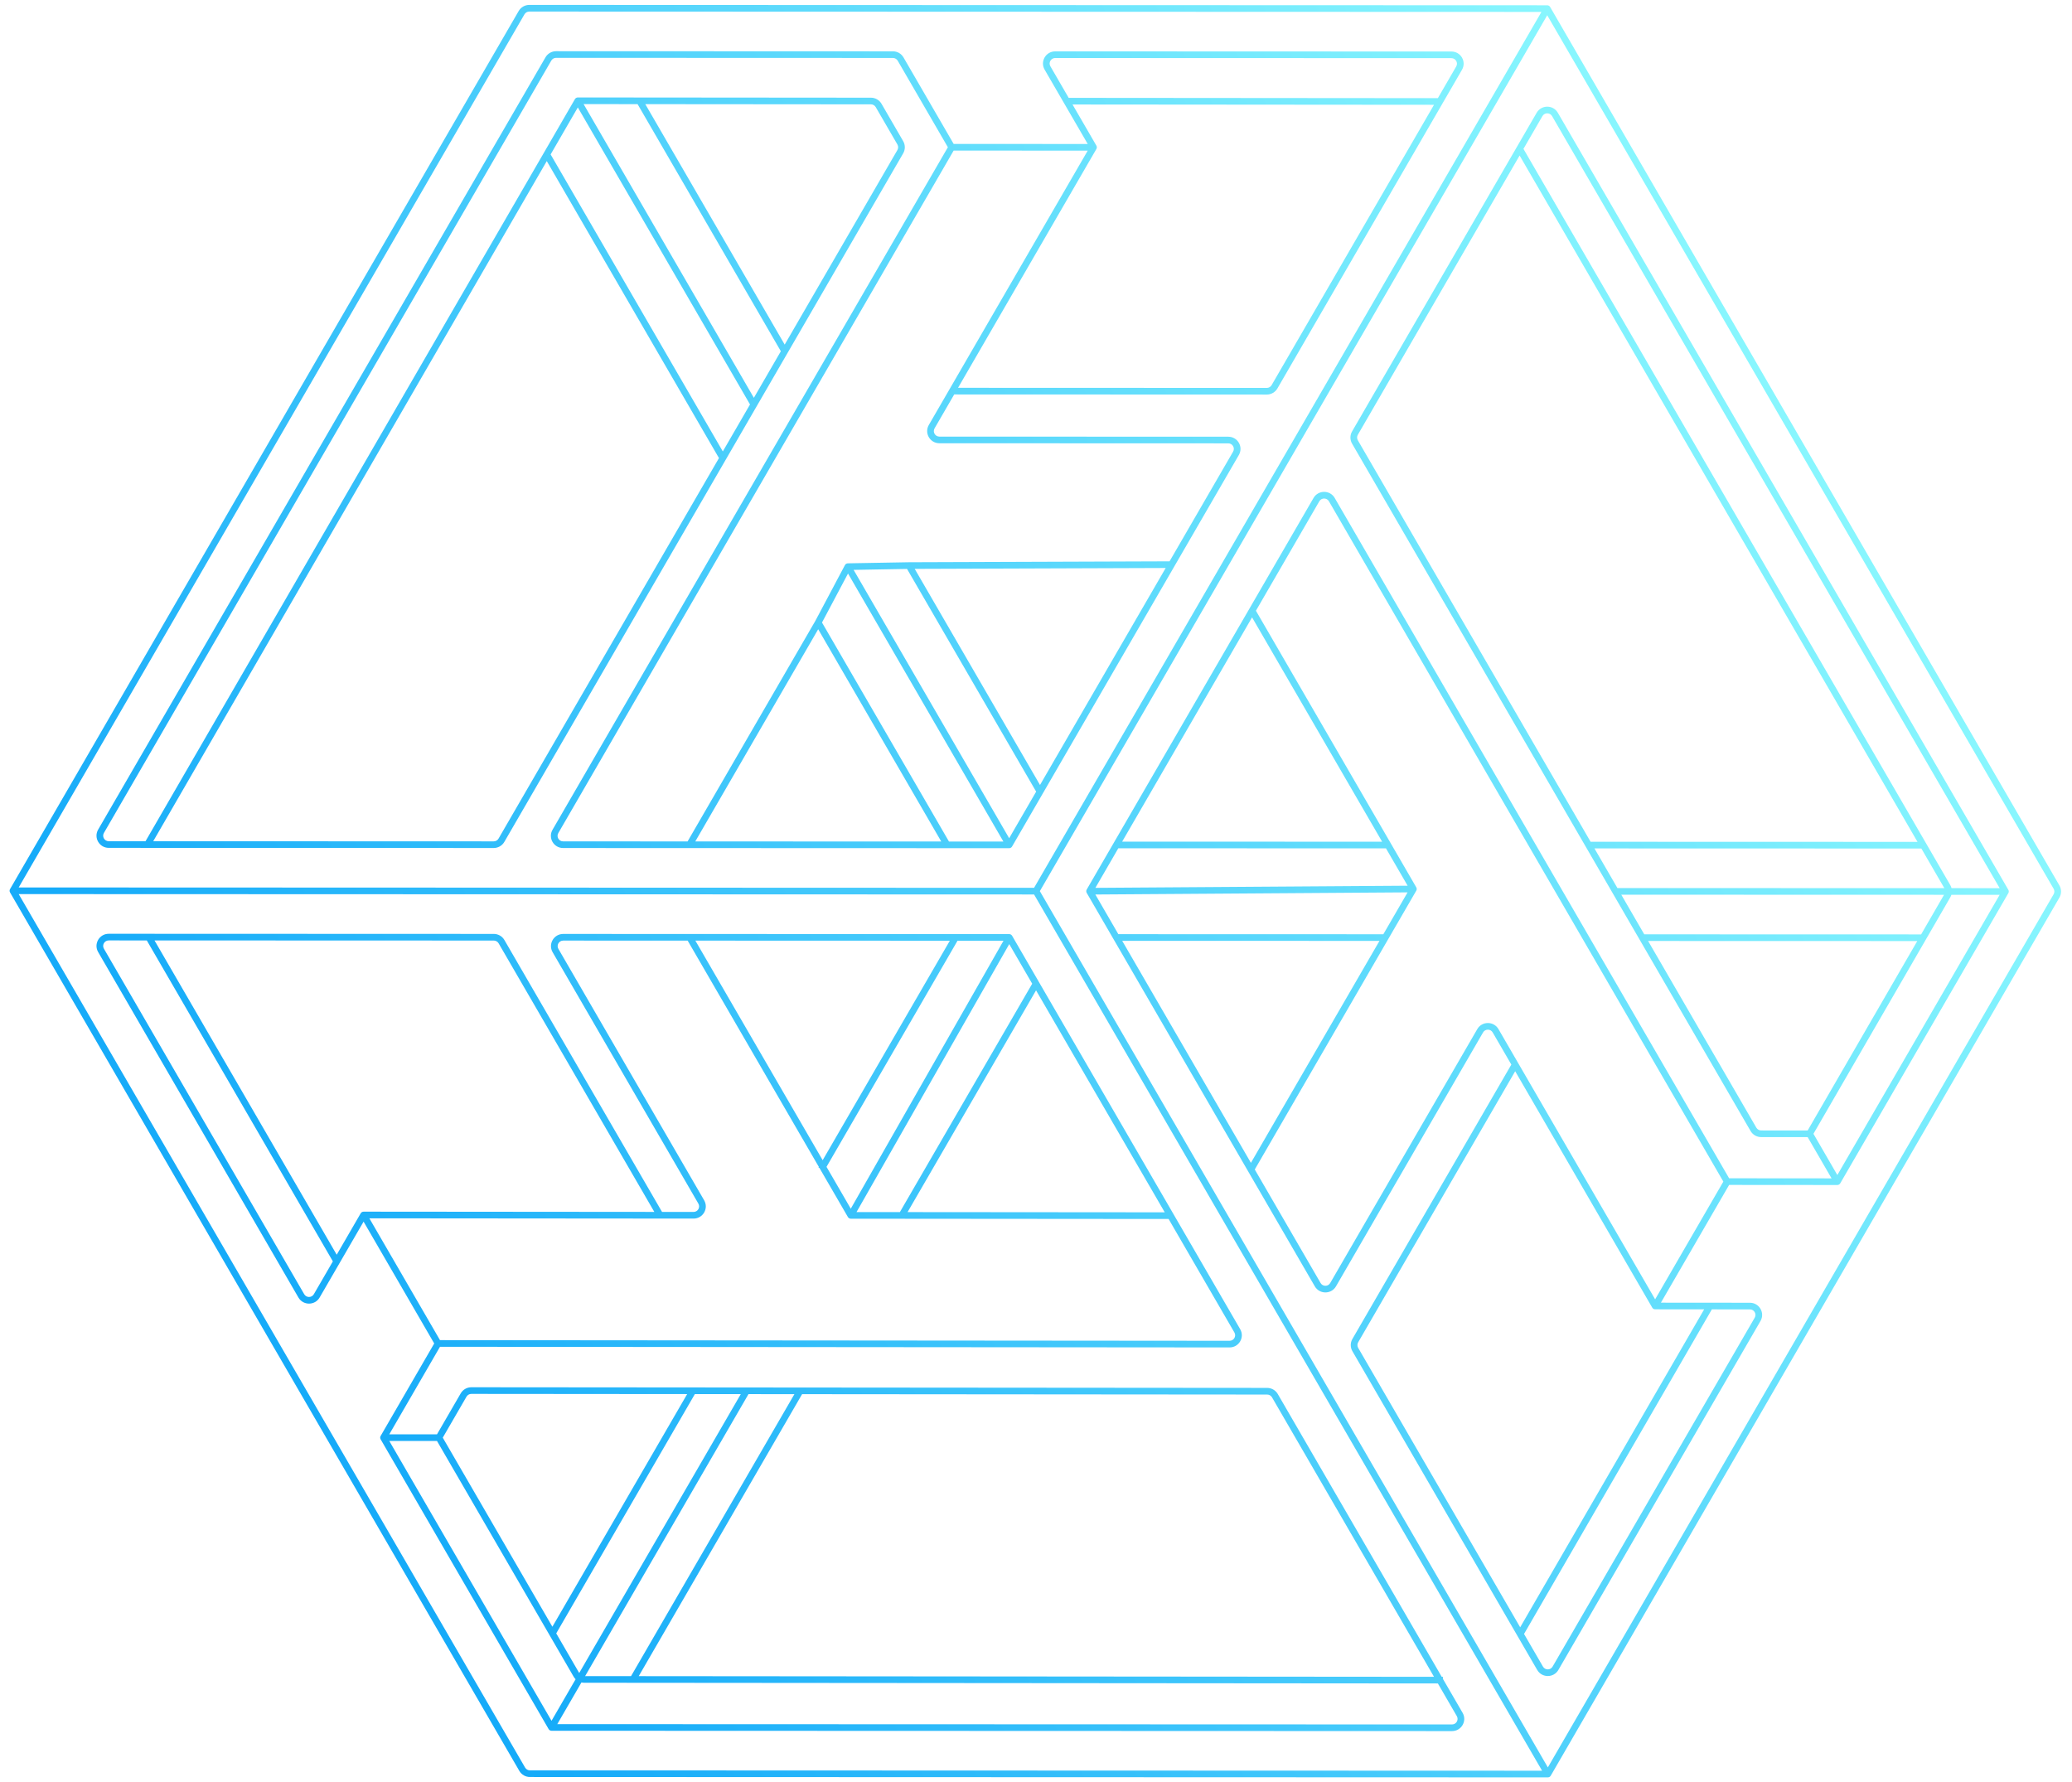 <svg width="1959" height="1685" viewBox="0 0 1959 1685" fill="none" xmlns="http://www.w3.org/2000/svg">
<path fill-rule="evenodd" clip-rule="evenodd" d="M490.399 10.408C492.464 6.843 496.284 4.647 500.417 4.648L1462.84 4.993C1463.96 4.993 1465 5.592 1465.57 6.563L1947.08 837.093C1949.15 840.653 1949.15 845.04 1947.08 848.602L1466.17 1678.78C1465.61 1679.76 1464.56 1680.36 1463.44 1680.36L501.012 1680.01C496.883 1680.01 493.068 1677.81 491.004 1674.25L9.49 843.724C8.927 842.753 8.927 841.556 9.489 840.585L490.399 10.408ZM500.415 10.928C498.536 10.927 496.8 11.925 495.861 13.546L17.678 839.016L977.677 839.36L1457.38 11.271L500.415 10.928ZM1462.84 14.414L983.138 842.5L1463.44 1670.93L1941.62 845.464C1942.56 843.845 1942.56 841.851 1941.62 840.232L1462.84 14.414ZM1457.98 1674.07L977.677 845.64L17.682 845.296L496.465 1671.11C497.403 1672.73 499.137 1673.73 501.014 1673.73L1457.98 1674.07ZM525.78 54.678C523.901 54.678 522.165 55.676 521.226 57.296L98.254 787.458C96.234 790.945 98.761 795.304 102.804 795.305L137.579 795.318L543.578 93.707C544.142 92.734 545.184 92.134 546.313 92.135L823.434 92.362C827.561 92.365 831.373 94.559 833.436 98.118L853.926 133.458C855.99 137.019 855.991 141.406 853.928 144.967L476.817 795.956C474.752 799.521 470.932 801.717 466.799 801.715L102.802 801.585C93.906 801.582 88.347 791.993 92.792 784.32L515.764 54.158C517.83 50.593 521.649 48.397 525.782 48.399L844.214 48.513C848.343 48.514 852.157 50.708 854.222 54.269L901.645 136.066L1028.41 136.135L987.649 65.836C983.198 58.16 988.764 48.565 997.665 48.568L1372.25 48.702C1381.15 48.705 1386.71 58.293 1382.26 65.967L1207.73 367.26C1205.66 370.826 1201.84 373.022 1197.71 373.02L902.166 372.914L883.62 404.929C881.599 408.417 884.126 412.775 888.17 412.777L1161.29 412.875C1170.19 412.878 1175.75 422.467 1171.3 430.14L956.864 800.319C956.301 801.291 955.259 801.89 954.132 801.89L532.407 801.739C523.511 801.736 517.952 792.147 522.397 784.474L896.184 139.205L848.761 57.409C847.822 55.79 846.089 54.793 844.212 54.792L525.78 54.678ZM901.644 142.345L527.859 787.612C525.838 791.099 528.365 795.458 532.409 795.459L650.087 795.501L770.812 587.099L798.863 534.258C799.4 533.247 800.446 532.607 801.594 532.586L859.315 531.559L859.36 531.558L1105.78 530.69L1165.84 427.002C1167.86 423.514 1165.34 419.156 1161.29 419.154L888.167 419.056C879.272 419.053 873.713 409.465 878.158 401.791L1028.41 142.414L901.644 142.345ZM1102.13 536.983L864.821 537.819L983.283 742.146L1102.13 536.983ZM979.644 748.428L857.57 537.87L807.056 538.77L954.132 792.469L979.644 748.428ZM948.671 795.608L801.772 542.215L777.174 588.55L897.209 795.59L948.671 795.608ZM889.926 795.587L773.573 594.898L657.365 795.504L889.926 795.587ZM905.802 366.636L1197.71 366.741C1199.59 366.741 1201.33 365.743 1202.27 364.123L1355.8 99.077L1014.04 98.797L1036.6 137.708C1037.16 138.679 1037.16 139.875 1036.6 140.846L905.802 366.636ZM1010.4 92.515L1359.44 92.8L1376.8 62.829C1378.82 59.341 1376.3 54.983 1372.25 54.981L997.663 54.847C993.617 54.846 991.087 59.207 993.11 62.697L1010.4 92.515ZM144.855 795.32L466.801 795.436C468.68 795.436 470.416 794.438 471.355 792.818L679.752 433.072L516.96 152.284L144.855 795.32ZM520.597 145.998L683.391 426.79L709.115 382.384L546.312 101.559L520.597 145.998ZM551.773 98.419L712.754 376.102L738.257 332.077L602.814 98.461L551.773 98.419ZM610.099 98.467L741.896 325.795L848.466 141.829C849.403 140.21 849.403 138.217 848.465 136.598L827.975 101.258C827.037 99.64 825.305 98.643 823.429 98.641L610.099 98.467ZM102.805 889.095C98.759 889.093 96.229 893.455 98.252 896.944L287.622 1223.57C289.645 1227.06 294.702 1227.06 296.724 1223.57L314.709 1192.53L138.796 889.108L102.805 889.095ZM146.079 889.11L318.348 1186.24L341.021 1147.1C341.585 1146.13 342.627 1145.53 343.755 1145.53L618.641 1145.76L471.428 891.842C470.49 890.223 468.756 889.226 466.879 889.225L146.079 889.11ZM625.925 1145.76L476.889 888.702C474.825 885.141 471.01 882.947 466.882 882.946L102.807 882.815C93.906 882.812 88.341 892.407 92.791 900.084L282.161 1226.71C286.611 1234.39 297.738 1234.39 302.186 1226.71L343.754 1154.95L410.534 1270.14L359.866 1357.6C359.303 1358.58 359.304 1359.77 359.867 1360.74L518.717 1634.73C519.28 1635.7 520.32 1636.3 521.446 1636.3L1372.82 1636.61C1381.72 1636.61 1387.29 1627.02 1382.84 1619.34L1364.2 1587.2L1364.21 1585.3L1363.1 1585.29L1208.08 1317.91C1206.01 1314.35 1202.2 1312.16 1198.08 1312.15L445.629 1311.54C441.493 1311.54 437.671 1313.73 435.605 1317.3L413.156 1356.05L368.055 1356.04L415.994 1273.28L1162.52 1273.89C1171.43 1273.9 1177 1264.3 1172.54 1256.62L956.911 884.69C956.348 883.719 955.307 883.121 954.181 883.12L532.501 882.969C523.6 882.966 518.035 892.561 522.485 900.238L660.297 1137.94C662.32 1141.43 659.789 1145.79 655.742 1145.79L625.925 1145.76ZM415.995 1267L1162.53 1267.61C1166.58 1267.61 1169.11 1263.25 1167.08 1259.76L1104.86 1152.44L804.399 1152.19C803.274 1152.19 802.234 1151.59 801.671 1150.62L774.811 1104.29L773.833 1103.73L774.159 1103.17L650.161 889.291L532.499 889.249C528.453 889.247 525.923 893.609 527.946 897.098L665.758 1134.8C670.209 1142.48 664.64 1152.07 655.736 1152.07L349.216 1151.82L415.995 1267ZM657.444 889.293L777.798 1096.88L898.02 889.38L657.444 889.293ZM905.299 889.382L781.44 1103.16L804.378 1142.73L948.767 889.398L905.299 889.382ZM954.204 892.58L809.814 1145.91L850.798 1145.95L975.905 930.011L954.204 892.58ZM979.546 936.292L858.075 1145.95L1101.22 1146.15L979.546 936.292ZM368.059 1362.32L521.446 1626.88L544.218 1587.58C543.496 1586.87 542.863 1586.05 542.341 1585.15L413.156 1362.33L368.059 1362.32ZM418.617 1359.19L522.257 1537.95L649.699 1317.99L445.623 1317.82C443.744 1317.82 442.006 1318.81 441.067 1320.44L418.617 1359.19ZM656.976 1317.99L525.898 1544.23L547.622 1581.7L700.388 1318.03L656.976 1317.99ZM707.664 1318.03L553.205 1584.63L596.617 1584.67L751.077 1318.07L707.664 1318.03ZM758.353 1318.07L603.894 1584.67L1355.81 1585.29L1202.62 1321.05C1201.68 1319.43 1199.95 1318.44 1198.07 1318.43L758.353 1318.07ZM1359.46 1591.57L552.344 1590.91C551.456 1590.91 550.584 1590.81 549.74 1590.61L526.905 1630.03L1372.82 1630.33C1376.87 1630.33 1379.4 1625.97 1377.38 1622.48L1359.46 1591.57ZM1452.86 106.613C1457.3 98.935 1468.43 98.933 1472.88 106.61L1898.81 841.259C1899.37 842.23 1899.37 843.427 1898.81 844.398L1739.87 1118.76C1739.31 1119.73 1738.27 1120.33 1737.14 1120.33L1634.82 1120.25L1570.33 1231.58L1654.48 1231.65C1663.37 1231.65 1668.92 1241.24 1664.48 1248.91L1473.39 1578.79C1468.94 1586.47 1457.81 1586.47 1453.36 1578.79L1278.63 1277.42C1276.57 1273.86 1276.57 1269.47 1278.63 1265.91L1428.91 1006.48L1411.28 976.082C1409.26 972.593 1404.2 972.594 1402.18 976.083L1263.13 1216.13C1258.68 1223.81 1247.55 1223.81 1243.1 1216.13L1027.44 844.143C1026.87 843.172 1026.87 841.975 1027.43 841.004L1241.9 470.786C1246.34 463.108 1257.47 463.106 1261.92 470.783L1634.82 1113.97L1731.68 1114.05L1709.08 1075.06L1665.1 1075.03C1660.98 1075.02 1657.16 1072.83 1655.1 1069.27L1278.33 419.405C1276.27 415.845 1276.26 411.458 1278.33 407.897L1452.86 106.613ZM1714.54 1071.92L1737.14 1110.91L1890.62 845.967L1844.97 845.954C1844.71 846.769 1844.37 847.564 1843.93 848.321L1714.54 1071.92ZM1845.1 839.674L1890.62 839.688L1467.42 109.75C1465.4 106.26 1460.34 106.261 1458.32 109.751L1440.37 140.743L1843.93 836.817C1844.45 837.725 1844.84 838.686 1845.1 839.674ZM1436.73 147.026L1283.79 411.034C1282.85 412.653 1282.85 414.647 1283.79 416.266L1503.85 795.83L1812.94 795.922L1436.73 147.026ZM1816.58 802.202L1838.3 839.672L1529.21 839.581L1507.49 802.111L1816.58 802.202ZM1532.86 845.861L1838.02 845.952L1816.35 883.409L1554.58 883.331L1532.86 845.861ZM1558.22 889.612L1660.56 1066.13C1661.5 1067.75 1663.23 1068.75 1665.11 1068.75L1709.08 1068.78L1812.72 889.687L1558.22 889.612ZM1629.36 1117.11L1256.46 473.923C1254.44 470.433 1249.38 470.434 1247.36 473.924L1187.42 577.395L1339.04 838.913C1339.6 839.884 1339.6 841.08 1339.04 842.051L1186.34 1105.66L1248.56 1212.99C1250.59 1216.48 1255.64 1216.48 1257.67 1212.99L1396.72 972.946C1401.17 965.268 1412.29 965.266 1416.75 972.942L1564.87 1228.43L1629.36 1117.11ZM1182.69 1099.38L1304.25 889.537L1060.99 889.465L1182.69 1099.38ZM1057.35 883.184L1307.89 883.258L1330.83 843.66L1035.61 845.676L1057.35 883.184ZM1035.65 839.396L1330.87 837.38L1310.39 802.053L1057.32 801.977L1035.65 839.396ZM1060.96 795.699L1306.75 795.772L1183.78 583.677L1060.96 795.699ZM1432.55 1012.77L1284.09 1269.04C1283.16 1270.66 1283.16 1272.66 1284.09 1274.28L1437.28 1538.49L1611.22 1237.89L1564.87 1237.85C1563.74 1237.85 1562.7 1237.25 1562.14 1236.28L1432.55 1012.77ZM1618.5 1237.9L1440.92 1544.77L1458.82 1575.65C1460.84 1579.14 1465.9 1579.14 1467.92 1575.65L1659.02 1245.77C1661.04 1242.29 1658.51 1237.93 1654.47 1237.93L1618.5 1237.9Z" fill="url(#paint0_linear)"/>
<defs>
<linearGradient id="paint0_linear" x1="758.488" y1="2071.74" x2="2199.28" y2="1236.42" gradientUnits="userSpaceOnUse">
<stop stop-color="#16ABF9"/>
<stop offset="1" stop-color="#89F7FE"/>
</linearGradient>
</defs>
</svg>
